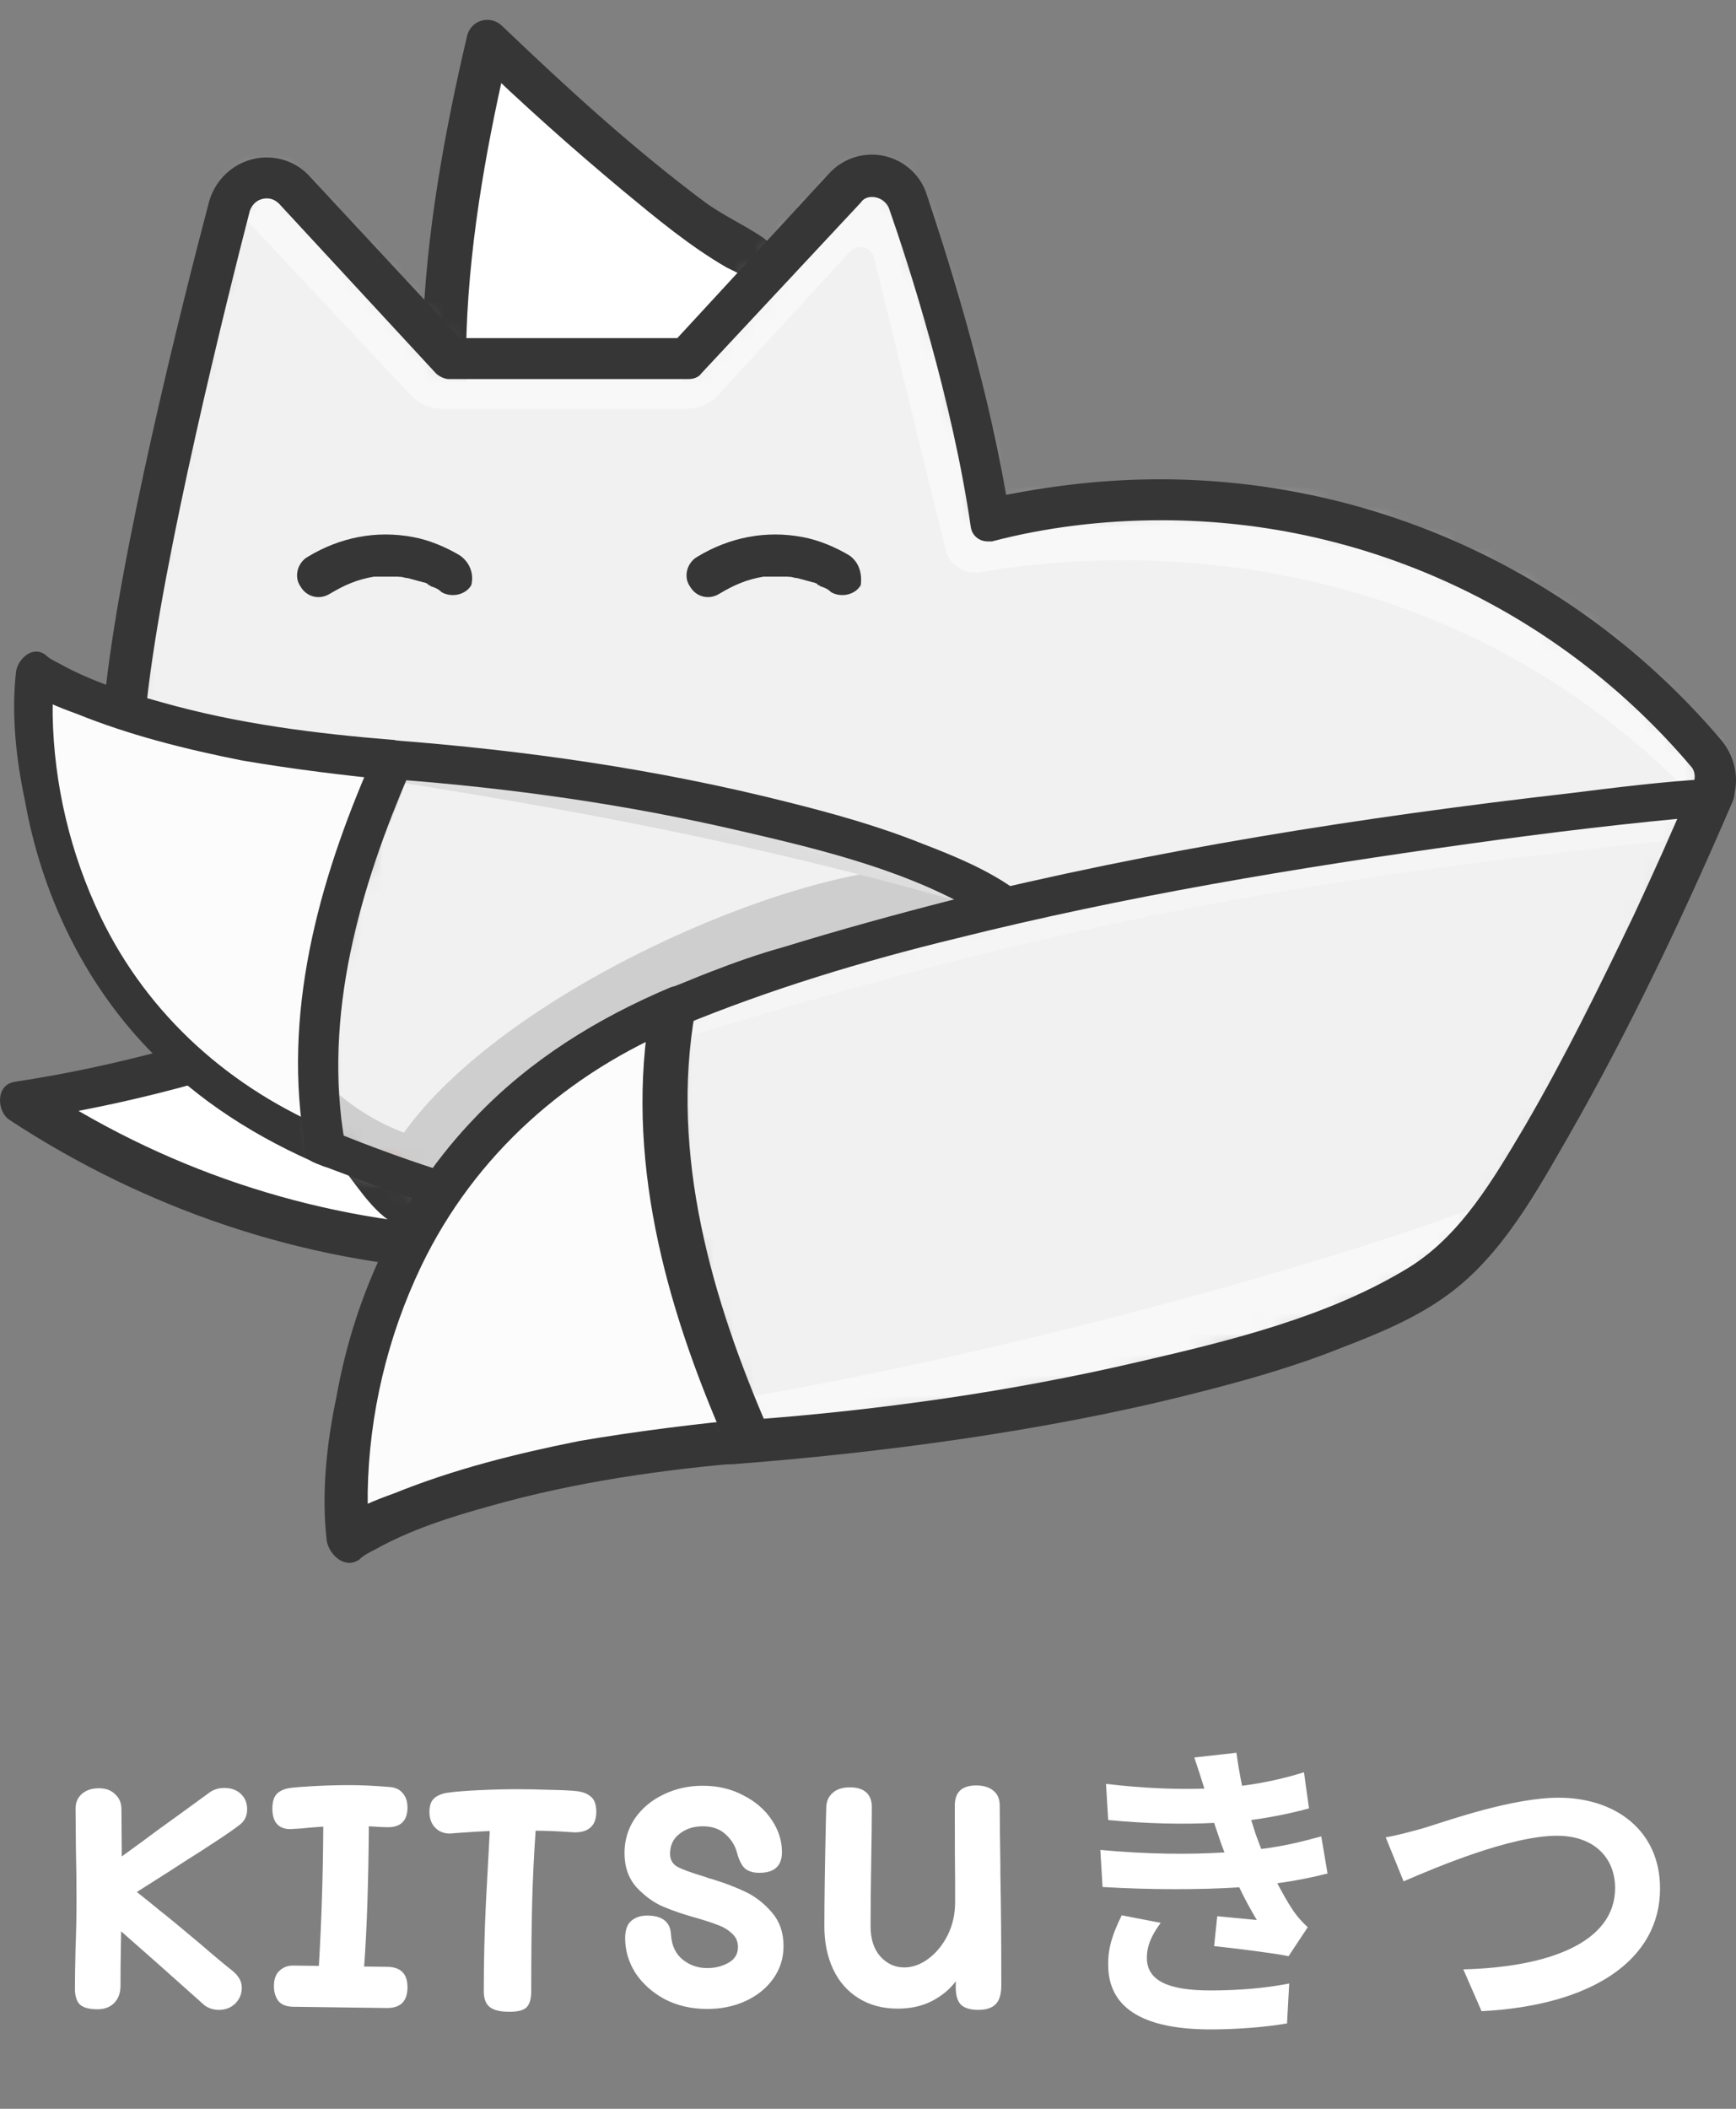 <svg width="84" height="102" viewBox="0 0 84 102" fill="none" xmlns="http://www.w3.org/2000/svg">
<rect x="0" y="0" width="84" height="102" fill="#808080" stroke="none"/>
<path d="M18.413 56.42C19.505 57.991 20.871 59.288 22.441 60.38C14.931 59.971 7.488 57.581 0.934 53.211C5.508 52.529 10.424 51.231 15.409 49.388C15.955 51.982 16.911 54.372 18.413 56.42Z" fill="white"/>
<path d="M17.524 56.966C18.753 58.673 20.256 60.038 21.963 61.267C22.168 60.653 22.304 59.97 22.509 59.356C14.998 58.946 7.761 56.488 1.547 52.323C1.479 52.938 1.411 53.552 1.274 54.166C6.19 53.416 11.038 52.118 15.749 50.343C15.34 50.138 14.93 49.865 14.52 49.66C14.998 52.255 16.022 54.781 17.524 56.966C18.276 58.058 20.051 57.034 19.3 55.942C17.866 53.893 16.91 51.64 16.432 49.182C16.364 48.704 15.681 48.294 15.203 48.499C10.492 50.206 5.712 51.572 0.728 52.323C-0.228 52.46 -0.16 53.757 0.455 54.166C7.01 58.468 14.588 61.063 22.509 61.472C23.601 61.541 23.806 60.107 23.055 59.56C21.621 58.605 20.392 57.376 19.368 56.01C18.549 54.849 16.773 55.873 17.524 56.966Z" fill="#363636"/>
<path d="M55.063 24.505C56.408 36.634 50.754 47.972 39.722 54.424C33.443 58.096 26.423 59.288 19.718 58.327C18.621 57.393 17.666 56.298 16.945 55.066C15.95 53.364 15.434 51.54 15.27 49.509C21.317 47.863 27.724 45.219 34.002 41.547C42.804 36.399 50.094 30.955 55.063 24.505Z" fill="#CE2020"/>
<path d="M54.026 24.481C54.827 32.045 52.864 39.73 48.11 45.739C42.964 52.292 35.091 56.739 26.759 57.438C25.58 57.576 24.391 57.563 23.202 57.55C22.561 57.531 21.92 57.512 21.303 57.4C21.058 57.385 20.755 57.405 20.476 57.332C20.104 57.235 20.011 57.211 19.688 56.927C17.669 54.957 16.522 52.321 16.215 49.508C15.932 49.831 15.741 50.179 15.458 50.502C21.714 48.812 27.701 46.256 33.344 43.113C38.894 39.946 44.239 36.427 49.054 32.272C51.503 30.131 53.756 27.789 55.72 25.223C56.536 24.195 55.071 22.767 54.255 23.796C50.776 28.35 46.421 32.079 41.766 35.431C36.466 39.161 30.809 42.548 24.881 45.07C21.682 46.468 18.346 47.632 14.966 48.584C14.546 48.673 14.179 49.124 14.209 49.579C14.447 52.275 15.316 54.838 16.982 57.013C17.683 57.942 18.624 59.282 19.823 59.447C21.022 59.612 22.186 59.718 23.375 59.731C28.259 59.868 33.156 58.815 37.562 56.79C45.368 53.17 51.575 46.547 54.487 38.465C56.087 34.065 56.537 29.313 56.077 24.621C55.953 23.197 53.912 23.209 54.026 24.481Z" fill="#363636"/>
<path d="M24.375 30.01C18.981 21.543 23.692 2.084 23.692 2.084C23.692 2.084 32.91 10.96 37.143 12.94C39.191 13.828 24.375 30.01 24.375 30.01Z" fill="white"/>
<path d="M25.262 29.464C20.824 21.885 22.736 10.414 24.648 2.289C24.102 2.426 23.487 2.562 22.941 2.767C25.262 5.02 27.72 7.205 30.178 9.253C31.749 10.551 33.387 11.916 35.163 12.94C35.436 13.077 36.187 13.418 36.392 13.623C36.801 14.033 36.392 12.94 36.187 13.555C36.05 14.101 35.572 14.647 35.299 15.125C32.022 20.246 27.72 24.821 23.624 29.259C22.736 30.215 24.17 31.649 25.057 30.693C26.969 28.576 28.881 26.459 30.724 24.275C33.114 21.407 36.187 18.334 37.757 14.921C39.191 11.848 36.323 11.37 34.138 9.8C30.656 7.205 27.447 4.269 24.306 1.265C23.76 0.719 22.804 0.923 22.599 1.743C20.551 10.482 18.639 22.363 23.419 30.488C24.102 31.649 25.877 30.625 25.262 29.464Z" fill="#363636"/>
<mask id="mask0" mask-type="alpha" maskUnits="userSpaceOnUse" x="6" y="8" width="77" height="44">
<path d="M56.193 51.45C48.205 51.45 40.489 48.582 34.412 43.462C31.818 45.373 29.769 47.149 28.745 47.968C28.404 48.241 27.994 48.446 27.516 48.446C27.038 48.446 26.628 48.309 26.287 47.968C24.375 46.329 14.407 37.931 7.374 35.883C6.486 35.609 5.94 34.79 6.008 33.903C6.691 27.006 9.764 14.853 11.061 9.937C11.266 9.117 12.017 8.571 12.836 8.571C13.383 8.571 13.86 8.776 14.202 9.186L21.712 17.311H33.115L40.762 9.117C41.103 8.708 41.581 8.503 42.128 8.503C42.947 8.503 43.63 8.981 43.903 9.732C44.791 12.327 46.907 18.881 47.863 25.095C50.526 24.412 53.325 24.07 56.125 24.07C66.298 24.07 75.925 28.509 82.48 36.361C83.026 37.043 83.095 38.068 82.48 38.75C76.13 46.875 66.503 51.45 56.193 51.45Z" fill="#DA2127"/>
</mask>
<g mask="url(#mask0)">
<path d="M56.193 51.45C48.205 51.45 40.489 48.582 34.412 43.462C31.818 45.373 29.769 47.149 28.745 47.968C28.404 48.241 27.994 48.446 27.516 48.446C27.038 48.446 26.628 48.309 26.287 47.968C24.375 46.329 14.407 37.931 7.374 35.883C6.486 35.609 5.94 34.79 6.008 33.903C6.691 27.006 9.764 14.853 11.061 9.937C11.266 9.117 12.017 8.571 12.836 8.571C13.383 8.571 13.86 8.776 14.202 9.186L21.712 17.311H33.115L40.762 9.117C41.103 8.708 41.581 8.503 42.128 8.503C42.947 8.503 43.63 8.981 43.903 9.732C44.791 12.327 46.907 18.881 47.863 25.095C50.526 24.412 53.325 24.07 56.125 24.07C66.298 24.07 75.925 28.509 82.48 36.361C83.026 37.043 83.095 38.068 82.48 38.75C76.13 46.875 66.503 51.45 56.193 51.45Z" fill="#F1F1F1"/>
<path d="M27.809 42.55L29.448 41.239C29.817 40.952 29.94 40.419 29.694 40.01L29.653 39.969C29.489 39.641 29.162 39.477 28.793 39.477H25.556C25.187 39.477 24.859 39.682 24.695 40.01C24.49 40.419 24.572 40.911 24.941 41.198L26.539 42.55C26.949 42.837 27.441 42.837 27.809 42.55Z" fill="#363636"/>
<path d="M19.877 19.121L10.242 8.844L13.315 -2.764H41.992C42.538 -2.764 50.64 4.975 54.623 8.844L89.445 28.303C90.925 35.927 96.273 52.2 80.91 37.521C67.969 25.154 52.12 26.839 47.446 27.678C46.695 27.812 45.94 27.354 45.758 26.612L42.295 12.471C42.165 11.942 41.498 11.77 41.129 12.171L34.748 19.107C34.36 19.528 33.814 19.768 33.241 19.768H21.371C20.805 19.768 20.264 19.534 19.877 19.121Z" fill="#F8F8F8"/>
</g>
<path d="M42.195 9.527C42.537 9.527 42.878 9.732 43.015 10.073C43.971 12.804 46.087 19.359 46.975 25.504C47.043 25.914 47.385 26.187 47.794 26.187C47.862 26.187 47.931 26.187 47.999 26.187C50.594 25.504 53.393 25.163 56.193 25.163C66.434 25.163 75.652 29.806 81.797 37.043C82.07 37.316 82.07 37.794 81.797 38.136C75.788 45.646 66.571 50.426 56.193 50.426C48.067 50.426 40.693 47.49 34.958 42.574C34.821 42.437 34.616 42.369 34.412 42.369C34.207 42.369 34.07 42.437 33.934 42.505C31.203 44.554 29.018 46.329 28.062 47.148C27.925 47.285 27.72 47.353 27.516 47.353C27.311 47.353 27.106 47.285 26.969 47.148C24.579 45.1 14.816 36.975 7.715 34.858C7.305 34.722 7.032 34.38 7.1 33.971C7.851 27.006 10.992 14.443 12.085 10.21C12.221 9.8 12.563 9.595 12.904 9.595C13.109 9.595 13.314 9.663 13.518 9.868L21.097 18.062C21.234 18.198 21.507 18.335 21.712 18.335H27.516H33.319C33.524 18.335 33.797 18.267 33.934 18.062L41.649 9.8C41.786 9.595 41.991 9.527 42.195 9.527ZM42.195 7.479C41.376 7.479 40.625 7.82 40.079 8.434L32.773 16.355H27.516H22.258L15.021 8.571C14.474 7.956 13.723 7.615 12.904 7.615C11.607 7.615 10.446 8.503 10.105 9.8C8.807 14.716 5.735 26.938 5.052 33.902C4.915 35.268 5.803 36.565 7.1 36.975C13.928 39.023 23.692 47.217 25.604 48.855C26.15 49.333 26.765 49.538 27.516 49.538C28.198 49.538 28.881 49.265 29.359 48.855C30.247 48.036 32.09 46.534 34.343 44.827C40.489 49.811 48.204 52.542 56.193 52.542C66.844 52.542 76.744 47.763 83.367 39.501C84.255 38.409 84.187 36.907 83.299 35.814C76.539 27.826 66.639 23.183 56.124 23.183C53.598 23.183 51.14 23.456 48.682 23.934C47.658 17.993 45.678 11.917 44.858 9.459C44.517 8.298 43.424 7.479 42.195 7.479Z" fill="#363636"/>
<path d="M15.84 55.62C-0.134 49.035 1.695 32.572 1.695 32.572C1.695 32.572 6.268 35.865 19.133 36.84C16.145 43.547 14.743 49.888 15.84 55.62Z" fill="#FCFCFC"/>
<path d="M16.084 54.706C11.206 52.694 7.182 49.158 4.865 44.341C3.402 41.292 2.609 37.939 2.548 34.585C2.548 33.915 2.548 33.183 2.609 32.512C2.121 32.756 1.694 33.061 1.207 33.305C1.938 33.854 2.853 34.22 3.706 34.524C6.267 35.561 8.95 36.232 11.694 36.78C14.194 37.207 16.693 37.512 19.193 37.756C18.949 37.268 18.645 36.841 18.401 36.354C15.718 42.451 13.802 48.908 15.021 55.615C15.204 56.773 16.937 56.474 16.754 55.316C15.657 49.158 17.486 42.878 19.925 37.268C20.23 36.597 20.283 35.995 19.054 35.79C15.274 35.485 11.511 35.012 7.852 33.976C6.084 33.488 4.377 32.939 2.853 32.086C2.609 31.964 2.365 31.842 2.182 31.659C1.572 31.232 0.902 31.842 0.78 32.451C0.536 34.524 0.78 36.719 1.207 38.731C1.999 43.182 4.011 47.45 7.182 50.743C9.56 53.243 12.486 55.072 15.657 56.413C16.145 56.596 16.632 56.23 16.754 55.804C16.876 55.316 16.51 54.889 16.084 54.706Z" fill="#363636"/>
<mask id="mask1" mask-type="alpha" maskUnits="userSpaceOnUse" x="15" y="36" width="46" height="29">
<path d="M60.654 64.706C60.654 64.706 31.814 62.206 15.84 55.621C14.742 49.89 16.145 43.549 19.132 36.903C32.058 37.939 45.167 40.988 49.374 44.524C53.581 48.061 60.654 64.706 60.654 64.706Z" fill="#DA2127"/>
</mask>
<g mask="url(#mask1)">
<path d="M60.654 64.706C60.654 64.706 31.814 62.206 15.84 55.621C14.742 49.89 16.145 43.549 19.132 36.903C32.058 37.939 45.167 40.988 49.374 44.524C53.581 48.061 60.654 64.706 60.654 64.706Z" fill="#F1F1F1"/>
<path d="M8.194 55.255L25.304 67.092C25.304 67.092 29.966 51.312 27.312 53.877C24.657 56.441 16.979 56.446 12.911 48.436L8.194 55.255Z" fill="#CECECE"/>
<path d="M32.117 58.518L51.857 51.945C51.857 51.945 51.309 41.968 44.723 41.96C38.137 41.951 24.24 48.074 19.46 54.901L32.117 58.518Z" fill="#CECECE"/>
<path d="M19.644 34.93L67.292 46.493L66.158 50.116C47.767 43.487 37.406 40.702 18.953 37.778L19.644 34.93Z" fill="#DDDDDD"/>
</g>
<path d="M60.653 63.79C57.117 63.485 53.581 63.059 50.105 62.571C42.667 61.534 35.289 60.315 27.973 58.486C23.948 57.51 19.924 56.291 16.083 54.705C16.266 54.888 16.51 55.132 16.693 55.315C15.595 49.157 17.424 42.877 19.863 37.267C19.619 37.389 19.314 37.572 19.071 37.694C24.741 38.121 30.35 38.914 35.838 40.194C39.801 41.109 44.069 42.145 47.544 44.279C49.8 45.682 51.203 48.12 52.544 50.377C54.251 53.303 55.776 56.413 57.239 59.461C58.093 61.29 58.946 63.181 59.739 65.071C59.922 65.558 60.592 65.619 61.019 65.376C61.507 65.132 61.568 64.583 61.324 64.095C59.251 59.278 57.056 54.523 54.434 49.95C53.032 47.511 51.569 44.828 49.252 43.121C47.849 42.084 46.203 41.414 44.618 40.804C42.484 39.95 40.289 39.341 38.094 38.792C31.814 37.207 25.412 36.292 19.01 35.804C18.705 35.804 18.339 35.987 18.217 36.231C15.595 42.084 13.705 48.486 14.681 54.949C14.803 55.803 14.57 55.993 15.363 56.298C15.851 56.481 16.815 56.84 17.302 57.022C18.4 57.449 19.436 57.815 20.534 58.12C22.912 58.852 25.351 59.522 27.729 60.132C36.57 62.327 45.532 63.729 54.556 64.766C56.507 65.01 58.458 65.254 60.471 65.376C61.812 65.741 61.812 63.912 60.653 63.79Z" fill="#363636"/>
<path d="M32.678 48.6C14.789 55.974 16.837 74.41 16.837 74.41C16.837 74.41 21.958 70.723 36.365 69.63C33.019 62.12 31.449 55.019 32.678 48.6Z" fill="#FCFCFC"/>
<path d="M32.95 49.625C27.488 51.878 22.982 55.838 20.387 61.232C18.748 64.646 17.861 68.401 17.792 72.157C17.792 72.908 17.792 73.727 17.861 74.478C17.314 74.205 16.837 73.864 16.29 73.591C17.11 72.976 18.134 72.566 19.09 72.225C21.957 71.064 24.962 70.313 28.034 69.699C30.834 69.221 33.633 68.879 36.432 68.606C36.159 69.152 35.818 69.63 35.545 70.177C32.541 63.349 30.384 56.297 31.749 48.786C31.954 47.489 33.906 47.645 33.701 48.942C32.472 55.838 34.521 62.871 37.252 69.152C37.593 69.903 37.184 70.654 36.364 70.723C32.131 71.064 27.829 71.679 23.733 72.84C21.753 73.386 19.841 74 18.134 74.956C17.861 75.093 17.588 75.229 17.383 75.434C16.7 75.912 15.949 75.229 15.812 74.546C15.539 72.225 15.812 69.767 16.29 67.514C17.178 62.529 19.431 57.75 22.982 54.063C25.644 51.264 28.882 49.264 32.432 47.762C32.978 47.557 33.565 47.918 33.701 48.396C33.838 48.942 33.428 49.42 32.95 49.625Z" fill="#363636"/>
<mask id="mask2" mask-type="alpha" maskUnits="userSpaceOnUse" x="32" y="38" width="51" height="32">
<path d="M82.863 38.429C82.863 38.429 50.567 41.228 32.678 48.602C31.449 55.021 33.019 62.122 36.365 69.564C50.84 68.403 65.52 64.989 70.231 61.029C74.942 57.069 82.863 38.429 82.863 38.429Z" fill="#DA2127"/>
</mask>
<g mask="url(#mask2)">
<path d="M82.863 38.429C82.863 38.429 50.567 41.228 32.678 48.602C31.449 55.021 33.019 62.122 36.365 69.564C50.84 68.403 65.52 64.989 70.231 61.029C74.942 57.069 82.863 38.429 82.863 38.429Z" fill="#F1F1F1"/>
<path d="M32.774 47.237L80.69 36.839L81.252 40.593C61.812 42.659 51.274 44.676 33.396 50.101L32.774 47.237Z" fill="white" fill-opacity="0.3"/>
<path d="M33.648 70.957L81.357 59.643C81.357 59.643 76.472 55.001 75.107 56.639C73.741 58.278 51.441 65.278 32.972 68.106L33.648 70.957Z" fill="#F8F8F8"/>
</g>
<path d="M82.862 39.452C78.902 39.793 74.942 40.271 71.05 40.818C62.72 41.978 54.458 43.344 46.265 45.392C41.759 46.485 37.252 47.85 32.951 49.625C33.156 49.421 33.429 49.147 33.633 48.943C32.404 55.839 34.453 62.871 37.184 69.153C36.911 69.016 36.569 68.812 36.296 68.675C42.646 68.197 48.928 67.309 55.073 65.876C59.511 64.852 64.291 63.691 68.183 61.301C70.709 59.731 72.279 56.999 73.781 54.473C75.693 51.196 77.4 47.714 79.039 44.3C79.995 42.251 80.951 40.135 81.838 38.018C82.043 37.472 82.908 37.155 83.386 37.428C83.933 37.701 84.069 38.316 83.796 38.862C81.475 44.257 78.834 49.83 75.898 54.951C74.328 57.682 72.689 60.687 70.094 62.598C68.524 63.759 66.68 64.51 64.905 65.193C62.515 66.149 60.057 66.832 57.599 67.446C50.567 69.221 42.614 70.277 35.444 70.823C33.6 70.823 35.477 70.587 35.34 70.314C32.404 63.759 30.288 56.59 31.38 49.352C31.517 48.396 31.722 48.055 32.609 47.714C33.156 47.509 33.77 47.236 34.316 47.031C35.545 46.553 36.706 46.143 37.935 45.802C40.598 44.982 43.329 44.231 45.992 43.549C55.892 41.091 65.929 39.52 76.034 38.359C78.219 38.086 80.404 37.813 82.657 37.677C84.16 37.267 84.16 39.315 82.862 39.452Z" fill="#363636"/>
<path d="M22.258 26.869C21.575 26.459 20.756 26.118 20.005 25.981C18.23 25.64 16.454 25.981 14.884 26.937C14.406 27.21 14.201 27.893 14.543 28.371C14.816 28.849 15.43 29.054 15.976 28.712C16.659 28.303 17.274 28.029 18.093 27.893C17.888 27.893 18.161 27.893 18.23 27.893C18.298 27.893 18.434 27.893 18.503 27.893C18.639 27.893 18.776 27.893 18.981 27.893C19.049 27.893 19.185 27.893 19.254 27.893C19.322 27.893 19.595 27.961 19.322 27.893C19.459 27.893 19.595 27.961 19.732 27.961C20.005 28.029 20.21 28.098 20.483 28.166C20.551 28.166 20.688 28.234 20.824 28.303C20.756 28.234 20.619 28.234 20.756 28.303C20.824 28.303 20.824 28.371 20.892 28.371C21.097 28.439 21.234 28.508 21.37 28.644C21.848 28.917 22.531 28.781 22.804 28.303C22.941 27.756 22.736 27.21 22.258 26.869Z" fill="#363636"/>
<path d="M41.104 26.869C40.421 26.459 39.602 26.118 38.851 25.981C37.076 25.64 35.3 25.981 33.73 26.937C33.252 27.21 33.047 27.893 33.389 28.371C33.662 28.849 34.276 29.054 34.822 28.712C35.505 28.303 36.12 28.029 36.939 27.893C36.734 27.893 37.007 27.893 37.076 27.893C37.144 27.893 37.28 27.893 37.349 27.893C37.485 27.893 37.622 27.893 37.827 27.893C37.895 27.893 38.032 27.893 38.1 27.893C38.168 27.893 38.441 27.961 38.168 27.893C38.305 27.893 38.441 27.961 38.578 27.961C38.851 28.029 39.056 28.098 39.329 28.166C39.397 28.166 39.534 28.234 39.67 28.303C39.602 28.234 39.465 28.234 39.602 28.303C39.67 28.303 39.67 28.371 39.739 28.371C39.943 28.439 40.08 28.508 40.216 28.644C40.694 28.917 41.377 28.781 41.65 28.303C41.719 27.756 41.582 27.21 41.104 26.869Z" fill="#363636"/>
<path d="M11.275 95.346C11.559 95.589 11.7 95.853 11.7 96.136C11.7 96.441 11.594 96.699 11.381 96.912C11.168 97.115 10.905 97.216 10.59 97.216C10.337 97.216 10.109 97.145 9.906 97.003L7.671 95.011L5.861 93.415L5.846 94.357C5.836 94.783 5.831 95.351 5.831 96.06C5.831 96.395 5.729 96.669 5.527 96.882C5.324 97.084 5.055 97.186 4.721 97.186C4.336 97.186 4.057 97.115 3.884 96.973C3.712 96.821 3.626 96.557 3.626 96.182C3.626 95.746 3.636 95.082 3.656 94.19C3.687 93.46 3.702 92.659 3.702 91.787C3.702 91.129 3.692 90.323 3.672 89.37L3.656 87.469C3.656 87.185 3.758 86.952 3.96 86.769C4.173 86.587 4.447 86.496 4.782 86.496C5.116 86.496 5.38 86.592 5.572 86.785C5.775 86.967 5.876 87.21 5.876 87.514L5.892 89.795C6.703 89.207 7.311 88.761 7.716 88.457L8.75 87.712L10.149 86.693C10.352 86.551 10.585 86.481 10.849 86.481C11.184 86.481 11.452 86.577 11.655 86.769C11.858 86.962 11.959 87.21 11.959 87.514C11.959 87.819 11.848 88.062 11.624 88.244C11.391 88.427 11.052 88.665 10.606 88.959C10.17 89.243 9.861 89.446 9.678 89.567L9.024 89.978C8.436 90.363 7.899 90.708 7.412 91.012C6.936 91.316 6.672 91.483 6.622 91.514C7.057 91.858 7.422 92.152 7.716 92.396C8.01 92.629 8.249 92.822 8.431 92.974L8.872 93.338C8.821 93.298 9.1 93.531 9.708 94.038C10.327 94.575 10.849 95.011 11.275 95.346ZM18.744 95.133C19.393 95.143 19.717 95.472 19.717 96.121C19.717 96.79 19.388 97.125 18.729 97.125L14.167 97.064C13.832 97.054 13.594 96.953 13.452 96.76C13.32 96.567 13.255 96.339 13.255 96.076C13.255 95.741 13.341 95.493 13.513 95.331C13.696 95.158 13.914 95.072 14.167 95.072L15.429 95.087C15.561 92.847 15.632 90.601 15.642 88.351C15.206 88.381 14.841 88.412 14.547 88.442L14.045 88.472C13.761 88.472 13.543 88.386 13.392 88.214C13.249 88.042 13.179 87.798 13.179 87.484C13.179 87.16 13.249 86.921 13.392 86.769C13.543 86.617 13.761 86.521 14.045 86.481C14.268 86.45 14.664 86.42 15.231 86.389C15.799 86.359 16.367 86.344 16.934 86.344C17.482 86.344 18.121 86.374 18.851 86.435C19.134 86.455 19.347 86.556 19.489 86.739C19.641 86.911 19.717 87.139 19.717 87.423C19.717 88.062 19.398 88.381 18.759 88.381C18.607 88.381 18.303 88.366 17.847 88.336C17.827 91.093 17.751 93.354 17.619 95.118L18.744 95.133ZM27.88 86.632C28.184 86.663 28.422 86.754 28.594 86.906C28.767 87.048 28.853 87.291 28.853 87.636C28.853 87.991 28.751 88.249 28.549 88.412C28.356 88.574 28.077 88.645 27.712 88.625C26.982 88.574 26.384 88.549 25.918 88.549C25.837 89.694 25.781 90.84 25.751 91.985C25.72 93.121 25.705 94.56 25.705 96.304C25.705 96.679 25.629 96.942 25.477 97.094C25.335 97.236 25.056 97.307 24.64 97.307C24.205 97.307 23.89 97.231 23.698 97.079C23.505 96.927 23.409 96.674 23.409 96.319C23.409 94.839 23.444 93.394 23.515 91.985L23.698 88.564C23.252 88.584 22.892 88.604 22.618 88.625L21.949 88.67C21.909 88.68 21.848 88.685 21.767 88.685C21.473 88.685 21.234 88.589 21.052 88.397C20.869 88.204 20.778 87.95 20.778 87.636C20.778 87.342 20.854 87.124 21.006 86.982C21.168 86.84 21.392 86.749 21.675 86.709C22.04 86.658 22.552 86.617 23.211 86.587C23.87 86.556 24.478 86.541 25.036 86.541C25.492 86.541 26.009 86.551 26.587 86.572C27.175 86.582 27.606 86.602 27.88 86.632ZM34.218 97.171C33.457 97.171 32.773 97.013 32.165 96.699C31.567 96.375 31.095 95.954 30.751 95.437C30.416 94.91 30.249 94.347 30.249 93.749C30.249 93.364 30.345 93.085 30.538 92.913C30.741 92.74 30.999 92.654 31.313 92.654C32.053 92.654 32.439 92.963 32.469 93.582C32.499 94.099 32.687 94.499 33.032 94.783C33.376 95.057 33.772 95.194 34.218 95.194C34.603 95.194 34.948 95.108 35.252 94.935C35.556 94.763 35.708 94.509 35.708 94.175C35.708 93.911 35.612 93.693 35.419 93.521C35.226 93.338 34.998 93.202 34.735 93.11C34.481 93.009 34.127 92.892 33.67 92.761C33.082 92.599 32.56 92.421 32.104 92.228C31.648 92.036 31.217 91.727 30.812 91.301C30.416 90.865 30.218 90.307 30.218 89.628C30.218 89.01 30.386 88.452 30.72 87.956C31.065 87.459 31.526 87.073 32.104 86.8C32.682 86.516 33.316 86.374 34.005 86.374C34.725 86.374 35.373 86.526 35.951 86.83C36.539 87.124 37.001 87.52 37.335 88.016C37.67 88.513 37.837 89.035 37.837 89.582C37.837 90.252 37.472 90.586 36.742 90.586C36.428 90.586 36.19 90.51 36.027 90.358C35.875 90.206 35.754 89.958 35.662 89.613C35.571 89.268 35.384 88.969 35.1 88.716C34.826 88.462 34.461 88.336 34.005 88.336C33.559 88.336 33.184 88.457 32.88 88.701C32.575 88.934 32.423 89.253 32.423 89.659C32.423 89.942 32.535 90.15 32.758 90.282C32.991 90.414 33.432 90.576 34.081 90.769C34.142 90.789 34.213 90.814 34.294 90.845C34.375 90.865 34.461 90.89 34.552 90.921C35.11 91.093 35.622 91.291 36.088 91.514C36.554 91.737 36.975 92.066 37.35 92.502C37.725 92.938 37.913 93.48 37.913 94.129C37.913 94.717 37.746 95.244 37.411 95.711C37.087 96.167 36.641 96.527 36.073 96.79C35.515 97.044 34.897 97.171 34.218 97.171ZM48.405 90.647C48.435 91.985 48.45 93.779 48.45 96.03C48.45 96.456 48.359 96.76 48.177 96.942C47.994 97.125 47.715 97.216 47.34 97.216C46.965 97.216 46.687 97.135 46.504 96.973C46.332 96.8 46.246 96.522 46.246 96.136V95.832C45.962 96.218 45.577 96.537 45.09 96.79C44.613 97.034 44.061 97.155 43.432 97.155C42.713 97.155 42.084 96.988 41.547 96.653C41.01 96.319 40.599 95.853 40.315 95.254C40.031 94.646 39.889 93.952 39.889 93.171C39.889 91.914 39.915 90.171 39.965 87.94L39.981 87.408C39.991 87.124 40.092 86.896 40.285 86.724C40.487 86.541 40.766 86.45 41.121 86.45C41.466 86.45 41.729 86.531 41.912 86.693C42.094 86.856 42.185 87.094 42.185 87.408C42.185 88.087 42.175 88.974 42.155 90.069C42.135 91.245 42.125 92.279 42.125 93.171C42.125 93.79 42.282 94.276 42.596 94.631C42.92 94.986 43.306 95.163 43.752 95.163C44.147 95.163 44.532 95.026 44.907 94.753C45.293 94.469 45.607 94.089 45.85 93.612C46.093 93.126 46.215 92.593 46.215 92.016V90.981C46.205 90.414 46.2 89.197 46.2 87.332C46.2 86.683 46.545 86.359 47.234 86.359C47.589 86.359 47.868 86.445 48.07 86.617C48.273 86.779 48.374 87.018 48.374 87.332C48.374 87.93 48.385 88.888 48.405 90.206V90.647Z" fill="white"/>
<path d="M53.242 89.478L53.349 91.272C55.645 91.409 58.093 91.409 59.964 91.287C60.207 91.804 60.496 92.336 60.815 92.869C60.359 92.823 59.538 92.747 58.899 92.686L58.747 94.131C59.857 94.252 61.499 94.45 62.351 94.617L63.278 93.218C63.005 92.96 62.792 92.732 62.594 92.443C62.321 92.047 62.062 91.576 61.803 91.09C62.716 90.968 63.537 90.801 64.236 90.618L63.932 88.824C63.187 89.021 62.275 89.28 61.028 89.432C60.937 89.189 60.845 88.961 60.769 88.748C60.693 88.52 60.617 88.276 60.541 88.033C61.545 87.896 62.503 87.698 63.339 87.47L63.096 85.722C62.123 86.026 61.15 86.239 60.1 86.376C59.994 85.859 59.903 85.326 59.827 84.779L57.789 85.007C57.971 85.539 58.123 86.026 58.276 86.512C56.877 86.558 55.326 86.497 53.516 86.284L53.623 88.033C55.538 88.216 57.318 88.246 58.747 88.17C58.838 88.428 58.929 88.717 59.051 89.067C59.112 89.234 59.173 89.417 59.249 89.599C57.561 89.706 55.508 89.691 53.242 89.478ZM56.162 93.005L54.276 92.641C53.927 93.37 53.592 94.115 53.623 95.089C53.653 97.263 55.538 98.16 58.58 98.16C59.827 98.16 61.21 98.054 62.275 97.871L62.381 95.94C61.302 96.153 60.009 96.275 58.565 96.275C56.557 96.275 55.493 95.819 55.493 94.693C55.493 94.04 55.797 93.507 56.162 93.005ZM67.05 88.869L67.916 90.998C69.498 90.314 73.102 88.793 75.337 88.793C77.162 88.793 78.15 89.888 78.15 91.318C78.15 93.963 74.927 95.15 70.806 95.256L71.688 97.278C77.04 97.005 80.325 94.8 80.325 91.348C80.325 88.535 78.165 86.953 75.413 86.953C73.193 86.953 70.091 88.048 68.92 88.413C68.373 88.565 67.612 88.778 67.05 88.869Z" fill="white"/>
</svg>
